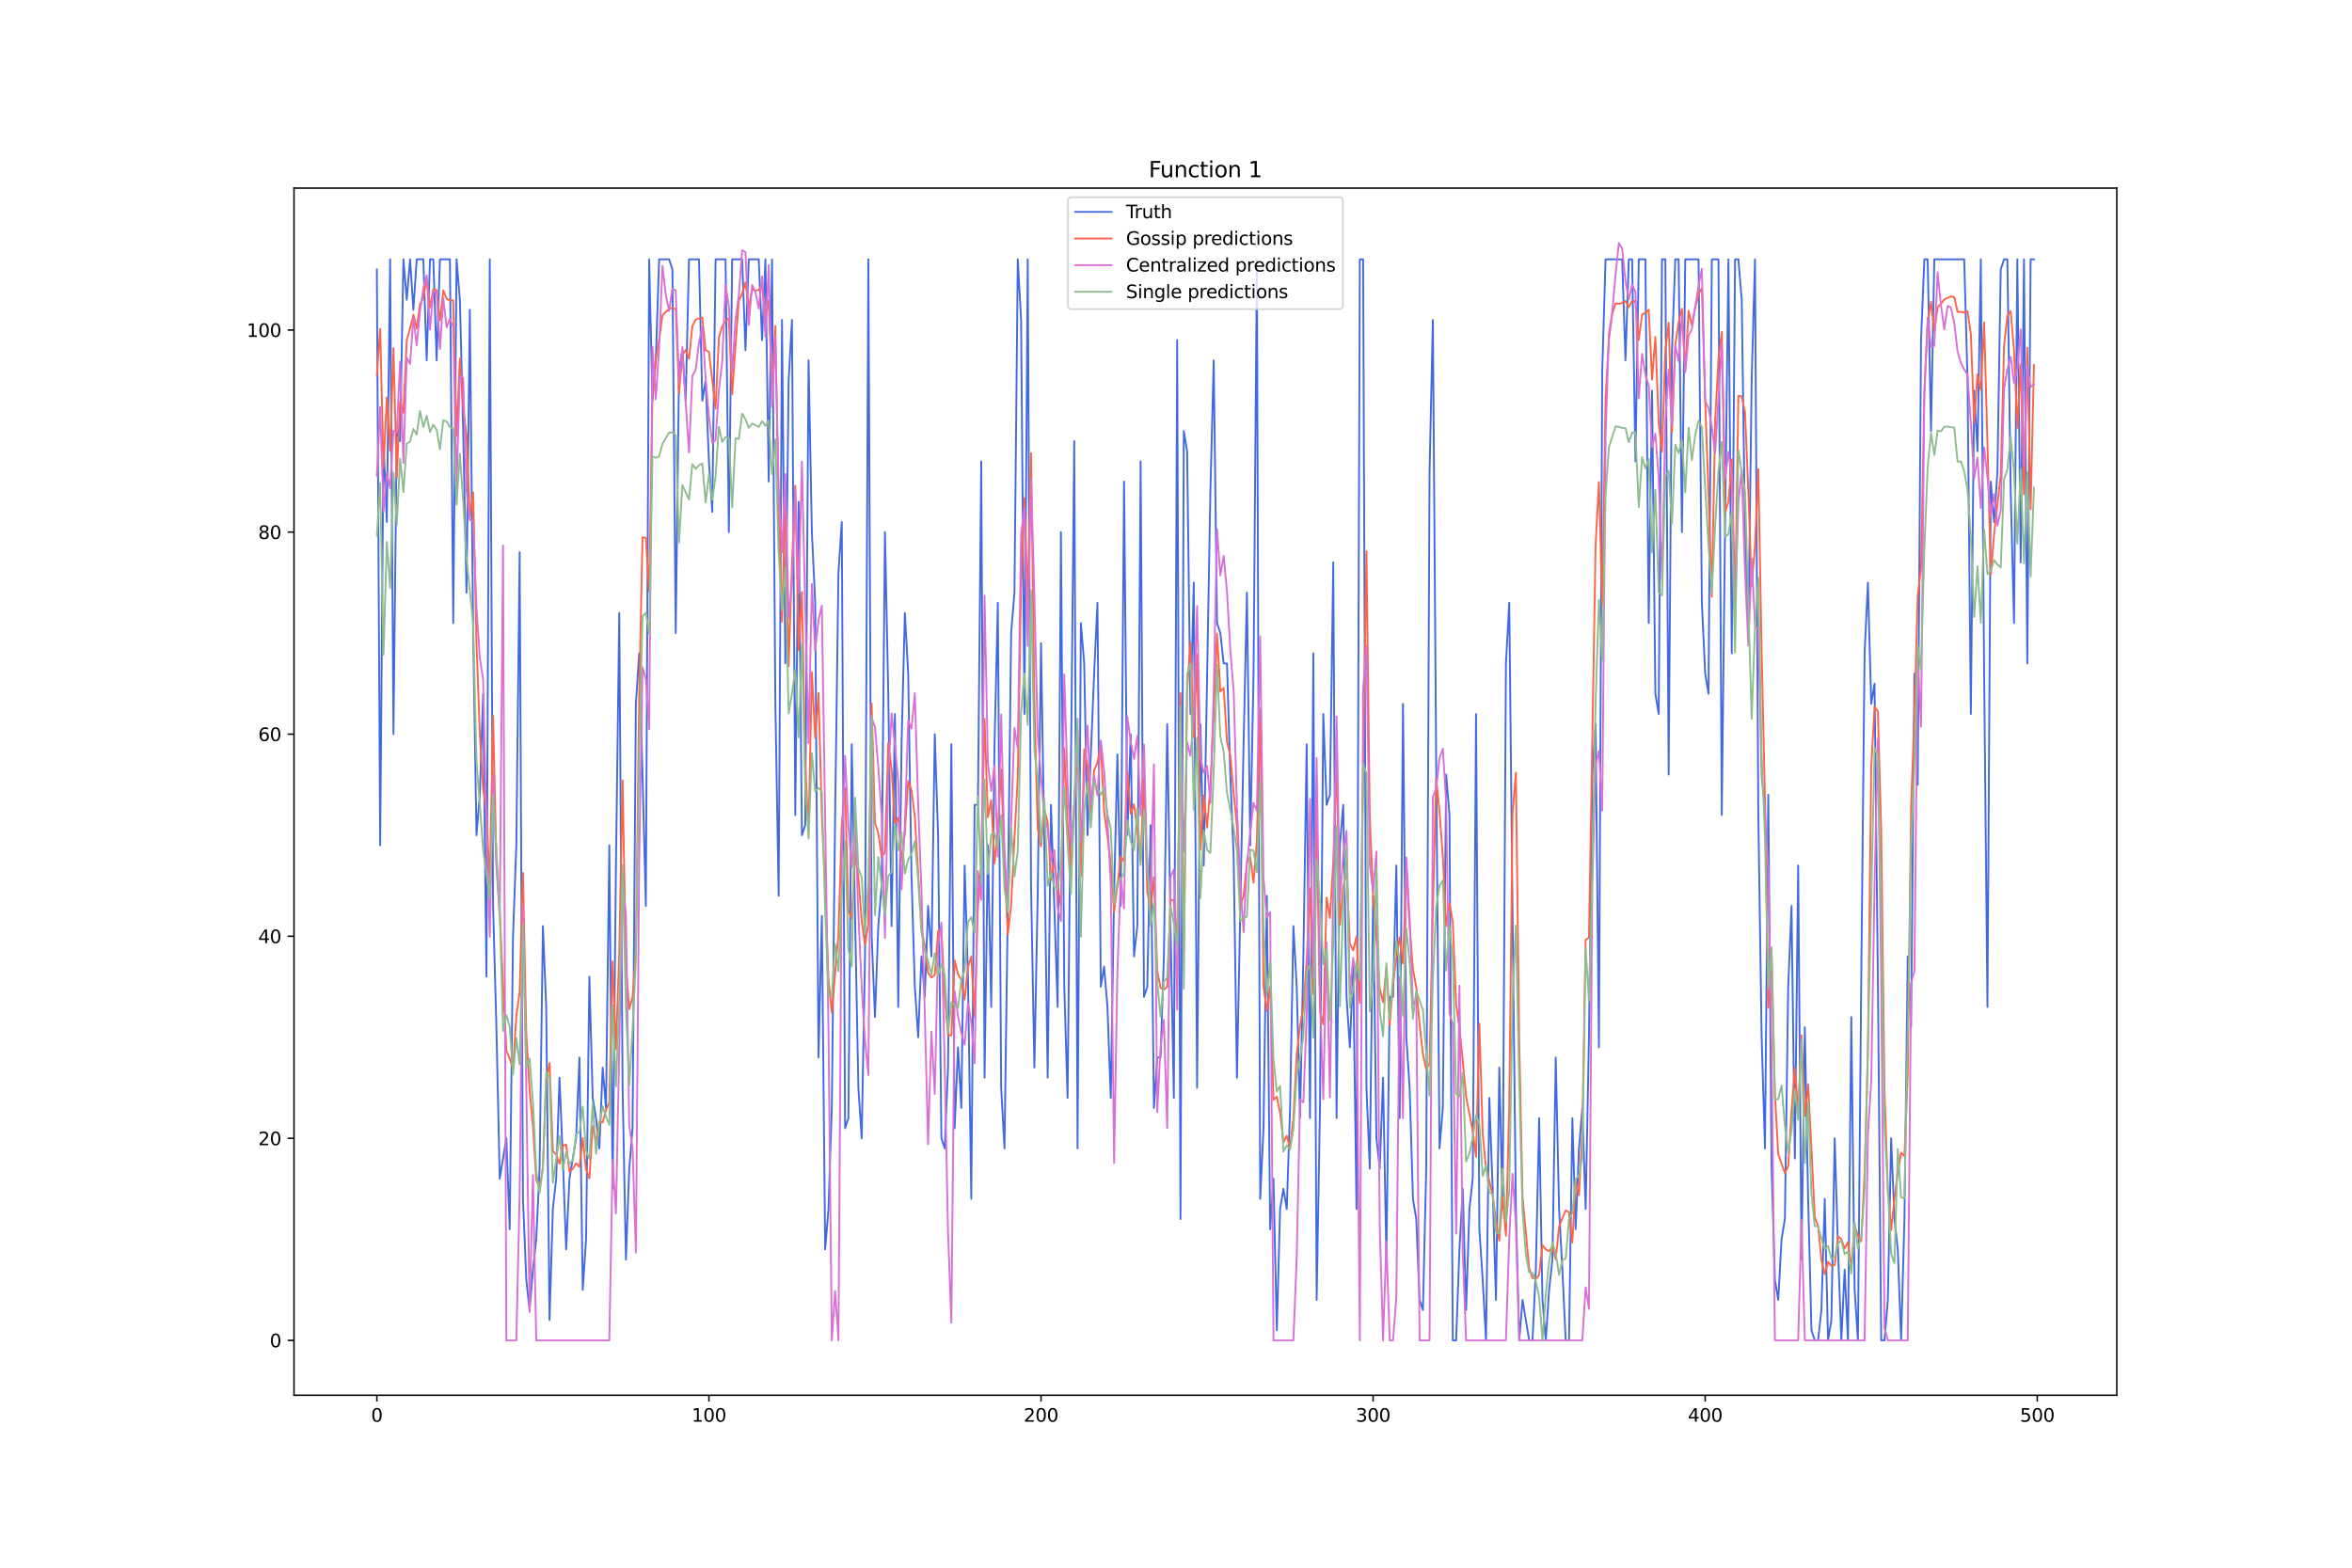 <?xml version="1.0" encoding="utf-8" standalone="no"?>
<!DOCTYPE svg PUBLIC "-//W3C//DTD SVG 1.1//EN"
  "http://www.w3.org/Graphics/SVG/1.1/DTD/svg11.dtd">
<svg xmlns:xlink="http://www.w3.org/1999/xlink" width="1296pt" height="864pt" viewBox="0 0 1296 864" xmlns="http://www.w3.org/2000/svg" version="1.1">
 <defs>
  <style type="text/css">*{stroke-linejoin: round; stroke-linecap: butt}</style>
 </defs>
 <g id="figure_1">
  <g id="patch_1">
   <path d="M 0 864 
L 1296 864 
L 1296 0 
L 0 0 
z
" style="fill: #ffffff"/>
  </g>
  <g id="axes_1">
   <g id="patch_2">
    <path d="M 162 768.96 
L 1166.4 768.96 
L 1166.4 103.68 
L 162 103.68 
z
" style="fill: #ffffff"/>
   </g>
   <g id="matplotlib.axis_1">
    <g id="xtick_1">
     <g id="line2d_1">
      <defs>
       <path id="maa5e072542" d="M 0 0 
L 0 3.5 
" style="stroke: #000000; stroke-width: 0.8"/>
      </defs>
      <g>
       <use xlink:href="#maa5e072542" x="207.655" y="768.96" style="stroke: #000000; stroke-width: 0.8"/>
      </g>
     </g>
     <g id="text_1">
      <!-- 0 -->
      <g transform="translate(204.473 783.558) scale(0.1 -0.1)">
       <defs>
        <path id="DejaVuSans-30" d="M 2034 4250 
Q 1547 4250 1301 3770 
Q 1056 3291 1056 2328 
Q 1056 1369 1301 889 
Q 1547 409 2034 409 
Q 2525 409 2770 889 
Q 3016 1369 3016 2328 
Q 3016 3291 2770 3770 
Q 2525 4250 2034 4250 
z
M 2034 4750 
Q 2819 4750 3233 4129 
Q 3647 3509 3647 2328 
Q 3647 1150 3233 529 
Q 2819 -91 2034 -91 
Q 1250 -91 836 529 
Q 422 1150 422 2328 
Q 422 3509 836 4129 
Q 1250 4750 2034 4750 
z
" transform="scale(0.016)"/>
       </defs>
       <use xlink:href="#DejaVuSans-30"/>
      </g>
     </g>
    </g>
    <g id="xtick_2">
     <g id="line2d_2">
      <g>
       <use xlink:href="#maa5e072542" x="390.639" y="768.96" style="stroke: #000000; stroke-width: 0.8"/>
      </g>
     </g>
     <g id="text_2">
      <!-- 100 -->
      <g transform="translate(381.095 783.558) scale(0.1 -0.1)">
       <defs>
        <path id="DejaVuSans-31" d="M 794 531 
L 1825 531 
L 1825 4091 
L 703 3866 
L 703 4441 
L 1819 4666 
L 2450 4666 
L 2450 531 
L 3481 531 
L 3481 0 
L 794 0 
L 794 531 
z
" transform="scale(0.016)"/>
       </defs>
       <use xlink:href="#DejaVuSans-31"/>
       <use xlink:href="#DejaVuSans-30" x="63.623"/>
       <use xlink:href="#DejaVuSans-30" x="127.246"/>
      </g>
     </g>
    </g>
    <g id="xtick_3">
     <g id="line2d_3">
      <g>
       <use xlink:href="#maa5e072542" x="573.623" y="768.96" style="stroke: #000000; stroke-width: 0.8"/>
      </g>
     </g>
     <g id="text_3">
      <!-- 200 -->
      <g transform="translate(564.079 783.558) scale(0.1 -0.1)">
       <defs>
        <path id="DejaVuSans-32" d="M 1228 531 
L 3431 531 
L 3431 0 
L 469 0 
L 469 531 
Q 828 903 1448 1529 
Q 2069 2156 2228 2338 
Q 2531 2678 2651 2914 
Q 2772 3150 2772 3378 
Q 2772 3750 2511 3984 
Q 2250 4219 1831 4219 
Q 1534 4219 1204 4116 
Q 875 4013 500 3803 
L 500 4441 
Q 881 4594 1212 4672 
Q 1544 4750 1819 4750 
Q 2544 4750 2975 4387 
Q 3406 4025 3406 3419 
Q 3406 3131 3298 2873 
Q 3191 2616 2906 2266 
Q 2828 2175 2409 1742 
Q 1991 1309 1228 531 
z
" transform="scale(0.016)"/>
       </defs>
       <use xlink:href="#DejaVuSans-32"/>
       <use xlink:href="#DejaVuSans-30" x="63.623"/>
       <use xlink:href="#DejaVuSans-30" x="127.246"/>
      </g>
     </g>
    </g>
    <g id="xtick_4">
     <g id="line2d_4">
      <g>
       <use xlink:href="#maa5e072542" x="756.607" y="768.96" style="stroke: #000000; stroke-width: 0.8"/>
      </g>
     </g>
     <g id="text_4">
      <!-- 300 -->
      <g transform="translate(747.063 783.558) scale(0.1 -0.1)">
       <defs>
        <path id="DejaVuSans-33" d="M 2597 2516 
Q 3050 2419 3304 2112 
Q 3559 1806 3559 1356 
Q 3559 666 3084 287 
Q 2609 -91 1734 -91 
Q 1441 -91 1130 -33 
Q 819 25 488 141 
L 488 750 
Q 750 597 1062 519 
Q 1375 441 1716 441 
Q 2309 441 2620 675 
Q 2931 909 2931 1356 
Q 2931 1769 2642 2001 
Q 2353 2234 1838 2234 
L 1294 2234 
L 1294 2753 
L 1863 2753 
Q 2328 2753 2575 2939 
Q 2822 3125 2822 3475 
Q 2822 3834 2567 4026 
Q 2313 4219 1838 4219 
Q 1578 4219 1281 4162 
Q 984 4106 628 3988 
L 628 4550 
Q 988 4650 1302 4700 
Q 1616 4750 1894 4750 
Q 2613 4750 3031 4423 
Q 3450 4097 3450 3541 
Q 3450 3153 3228 2886 
Q 3006 2619 2597 2516 
z
" transform="scale(0.016)"/>
       </defs>
       <use xlink:href="#DejaVuSans-33"/>
       <use xlink:href="#DejaVuSans-30" x="63.623"/>
       <use xlink:href="#DejaVuSans-30" x="127.246"/>
      </g>
     </g>
    </g>
    <g id="xtick_5">
     <g id="line2d_5">
      <g>
       <use xlink:href="#maa5e072542" x="939.591" y="768.96" style="stroke: #000000; stroke-width: 0.8"/>
      </g>
     </g>
     <g id="text_5">
      <!-- 400 -->
      <g transform="translate(930.047 783.558) scale(0.1 -0.1)">
       <defs>
        <path id="DejaVuSans-34" d="M 2419 4116 
L 825 1625 
L 2419 1625 
L 2419 4116 
z
M 2253 4666 
L 3047 4666 
L 3047 1625 
L 3713 1625 
L 3713 1100 
L 3047 1100 
L 3047 0 
L 2419 0 
L 2419 1100 
L 313 1100 
L 313 1709 
L 2253 4666 
z
" transform="scale(0.016)"/>
       </defs>
       <use xlink:href="#DejaVuSans-34"/>
       <use xlink:href="#DejaVuSans-30" x="63.623"/>
       <use xlink:href="#DejaVuSans-30" x="127.246"/>
      </g>
     </g>
    </g>
    <g id="xtick_6">
     <g id="line2d_6">
      <g>
       <use xlink:href="#maa5e072542" x="1122.575" y="768.96" style="stroke: #000000; stroke-width: 0.8"/>
      </g>
     </g>
     <g id="text_6">
      <!-- 500 -->
      <g transform="translate(1113.032 783.558) scale(0.1 -0.1)">
       <defs>
        <path id="DejaVuSans-35" d="M 691 4666 
L 3169 4666 
L 3169 4134 
L 1269 4134 
L 1269 2991 
Q 1406 3038 1543 3061 
Q 1681 3084 1819 3084 
Q 2600 3084 3056 2656 
Q 3513 2228 3513 1497 
Q 3513 744 3044 326 
Q 2575 -91 1722 -91 
Q 1428 -91 1123 -41 
Q 819 9 494 109 
L 494 744 
Q 775 591 1075 516 
Q 1375 441 1709 441 
Q 2250 441 2565 725 
Q 2881 1009 2881 1497 
Q 2881 1984 2565 2268 
Q 2250 2553 1709 2553 
Q 1456 2553 1204 2497 
Q 953 2441 691 2322 
L 691 4666 
z
" transform="scale(0.016)"/>
       </defs>
       <use xlink:href="#DejaVuSans-35"/>
       <use xlink:href="#DejaVuSans-30" x="63.623"/>
       <use xlink:href="#DejaVuSans-30" x="127.246"/>
      </g>
     </g>
    </g>
   </g>
   <g id="matplotlib.axis_2">
    <g id="ytick_1">
     <g id="line2d_7">
      <defs>
       <path id="m8133902fd8" d="M 0 0 
L -3.5 0 
" style="stroke: #000000; stroke-width: 0.8"/>
      </defs>
      <g>
       <use xlink:href="#m8133902fd8" x="162" y="738.72" style="stroke: #000000; stroke-width: 0.8"/>
      </g>
     </g>
     <g id="text_7">
      <!-- 0 -->
      <g transform="translate(148.637 742.519) scale(0.1 -0.1)">
       <use xlink:href="#DejaVuSans-30"/>
      </g>
     </g>
    </g>
    <g id="ytick_2">
     <g id="line2d_8">
      <g>
       <use xlink:href="#m8133902fd8" x="162" y="627.354" style="stroke: #000000; stroke-width: 0.8"/>
      </g>
     </g>
     <g id="text_8">
      <!-- 20 -->
      <g transform="translate(142.275 631.153) scale(0.1 -0.1)">
       <use xlink:href="#DejaVuSans-32"/>
       <use xlink:href="#DejaVuSans-30" x="63.623"/>
      </g>
     </g>
    </g>
    <g id="ytick_3">
     <g id="line2d_9">
      <g>
       <use xlink:href="#m8133902fd8" x="162" y="515.988" style="stroke: #000000; stroke-width: 0.8"/>
      </g>
     </g>
     <g id="text_9">
      <!-- 40 -->
      <g transform="translate(142.275 519.787) scale(0.1 -0.1)">
       <use xlink:href="#DejaVuSans-34"/>
       <use xlink:href="#DejaVuSans-30" x="63.623"/>
      </g>
     </g>
    </g>
    <g id="ytick_4">
     <g id="line2d_10">
      <g>
       <use xlink:href="#m8133902fd8" x="162" y="404.622" style="stroke: #000000; stroke-width: 0.8"/>
      </g>
     </g>
     <g id="text_10">
      <!-- 60 -->
      <g transform="translate(142.275 408.421) scale(0.1 -0.1)">
       <defs>
        <path id="DejaVuSans-36" d="M 2113 2584 
Q 1688 2584 1439 2293 
Q 1191 2003 1191 1497 
Q 1191 994 1439 701 
Q 1688 409 2113 409 
Q 2538 409 2786 701 
Q 3034 994 3034 1497 
Q 3034 2003 2786 2293 
Q 2538 2584 2113 2584 
z
M 3366 4563 
L 3366 3988 
Q 3128 4100 2886 4159 
Q 2644 4219 2406 4219 
Q 1781 4219 1451 3797 
Q 1122 3375 1075 2522 
Q 1259 2794 1537 2939 
Q 1816 3084 2150 3084 
Q 2853 3084 3261 2657 
Q 3669 2231 3669 1497 
Q 3669 778 3244 343 
Q 2819 -91 2113 -91 
Q 1303 -91 875 529 
Q 447 1150 447 2328 
Q 447 3434 972 4092 
Q 1497 4750 2381 4750 
Q 2619 4750 2861 4703 
Q 3103 4656 3366 4563 
z
" transform="scale(0.016)"/>
       </defs>
       <use xlink:href="#DejaVuSans-36"/>
       <use xlink:href="#DejaVuSans-30" x="63.623"/>
      </g>
     </g>
    </g>
    <g id="ytick_5">
     <g id="line2d_11">
      <g>
       <use xlink:href="#m8133902fd8" x="162" y="293.256" style="stroke: #000000; stroke-width: 0.8"/>
      </g>
     </g>
     <g id="text_11">
      <!-- 80 -->
      <g transform="translate(142.275 297.055) scale(0.1 -0.1)">
       <defs>
        <path id="DejaVuSans-38" d="M 2034 2216 
Q 1584 2216 1326 1975 
Q 1069 1734 1069 1313 
Q 1069 891 1326 650 
Q 1584 409 2034 409 
Q 2484 409 2743 651 
Q 3003 894 3003 1313 
Q 3003 1734 2745 1975 
Q 2488 2216 2034 2216 
z
M 1403 2484 
Q 997 2584 770 2862 
Q 544 3141 544 3541 
Q 544 4100 942 4425 
Q 1341 4750 2034 4750 
Q 2731 4750 3128 4425 
Q 3525 4100 3525 3541 
Q 3525 3141 3298 2862 
Q 3072 2584 2669 2484 
Q 3125 2378 3379 2068 
Q 3634 1759 3634 1313 
Q 3634 634 3220 271 
Q 2806 -91 2034 -91 
Q 1263 -91 848 271 
Q 434 634 434 1313 
Q 434 1759 690 2068 
Q 947 2378 1403 2484 
z
M 1172 3481 
Q 1172 3119 1398 2916 
Q 1625 2713 2034 2713 
Q 2441 2713 2670 2916 
Q 2900 3119 2900 3481 
Q 2900 3844 2670 4047 
Q 2441 4250 2034 4250 
Q 1625 4250 1398 4047 
Q 1172 3844 1172 3481 
z
" transform="scale(0.016)"/>
       </defs>
       <use xlink:href="#DejaVuSans-38"/>
       <use xlink:href="#DejaVuSans-30" x="63.623"/>
      </g>
     </g>
    </g>
    <g id="ytick_6">
     <g id="line2d_12">
      <g>
       <use xlink:href="#m8133902fd8" x="162" y="181.89" style="stroke: #000000; stroke-width: 0.8"/>
      </g>
     </g>
     <g id="text_12">
      <!-- 100 -->
      <g transform="translate(135.912 185.689) scale(0.1 -0.1)">
       <use xlink:href="#DejaVuSans-31"/>
       <use xlink:href="#DejaVuSans-30" x="63.623"/>
       <use xlink:href="#DejaVuSans-30" x="127.246"/>
      </g>
     </g>
    </g>
   </g>
   <g id="line2d_13">
    <path d="M 207.655 148.48 
L 209.484 465.873 
L 211.314 243.141 
L 213.144 287.687 
L 214.974 142.912 
L 216.804 404.622 
L 218.634 237.573 
L 220.463 243.141 
L 222.293 142.912 
L 224.123 165.185 
L 225.953 142.912 
L 227.783 170.753 
L 229.613 142.912 
L 233.272 142.912 
L 235.102 198.595 
L 236.932 142.912 
L 238.762 142.912 
L 240.592 198.595 
L 242.422 142.912 
L 247.911 142.912 
L 249.741 343.37 
L 251.571 142.912 
L 253.401 165.185 
L 255.23 237.573 
L 257.06 326.666 
L 258.89 170.753 
L 260.72 348.939 
L 262.55 460.305 
L 264.38 438.032 
L 266.209 382.349 
L 268.039 538.261 
L 269.869 142.912 
L 271.699 499.283 
L 273.529 566.103 
L 275.359 649.627 
L 279.018 627.354 
L 280.848 677.469 
L 282.678 515.988 
L 284.508 465.873 
L 286.338 304.392 
L 288.168 660.764 
L 289.997 705.31 
L 291.827 722.015 
L 293.657 699.742 
L 295.487 683.037 
L 297.317 644.059 
L 299.147 510.42 
L 300.976 554.966 
L 302.806 727.583 
L 304.636 666.332 
L 306.466 649.627 
L 308.296 593.944 
L 310.126 638.491 
L 311.956 688.605 
L 313.785 649.627 
L 317.445 627.354 
L 319.275 582.808 
L 321.105 710.878 
L 322.935 683.037 
L 324.764 538.261 
L 326.594 605.081 
L 328.424 616.217 
L 330.254 632.922 
L 332.084 588.376 
L 333.914 610.649 
L 335.743 465.873 
L 337.573 655.195 
L 339.403 477.01 
L 341.233 337.802 
L 343.063 599.512 
L 344.893 694.174 
L 346.723 644.059 
L 348.552 621.786 
L 350.382 387.917 
L 352.212 360.075 
L 354.042 426.895 
L 355.872 499.283 
L 357.702 142.912 
L 359.531 220.868 
L 361.361 198.595 
L 363.191 142.912 
L 368.681 142.912 
L 370.51 148.48 
L 372.34 348.939 
L 374.17 204.163 
L 376 193.026 
L 377.83 220.868 
L 379.66 142.912 
L 385.149 142.912 
L 386.979 220.868 
L 388.809 209.731 
L 390.639 254.278 
L 392.469 282.119 
L 394.298 142.912 
L 399.788 142.912 
L 401.618 293.256 
L 403.448 142.912 
L 408.937 142.912 
L 410.767 193.026 
L 412.597 142.912 
L 418.086 142.912 
L 419.916 187.458 
L 421.746 142.912 
L 423.576 265.414 
L 425.406 142.912 
L 427.236 387.917 
L 429.065 493.715 
L 430.895 176.321 
L 432.725 365.644 
L 434.555 209.731 
L 436.385 176.321 
L 438.215 449.168 
L 440.044 276.551 
L 441.874 460.305 
L 443.704 454.737 
L 445.534 198.595 
L 447.364 293.256 
L 449.194 332.234 
L 451.023 582.808 
L 452.853 504.851 
L 454.683 688.605 
L 456.513 666.332 
L 458.343 610.649 
L 460.173 449.168 
L 462.003 315.529 
L 463.832 287.687 
L 465.662 621.786 
L 467.492 616.217 
L 469.322 410.19 
L 472.982 599.512 
L 474.811 627.354 
L 476.641 527.124 
L 478.471 142.912 
L 480.301 515.988 
L 482.131 560.534 
L 483.961 510.42 
L 485.79 488.146 
L 487.62 293.256 
L 489.45 382.349 
L 491.28 510.42 
L 493.11 393.485 
L 494.94 554.966 
L 496.77 410.19 
L 498.599 337.802 
L 500.429 371.212 
L 502.259 482.578 
L 504.089 543.829 
L 505.919 571.671 
L 507.749 527.124 
L 509.578 549.398 
L 511.408 499.283 
L 513.238 527.124 
L 515.068 404.622 
L 516.898 460.305 
L 518.728 627.354 
L 520.557 632.922 
L 522.387 588.376 
L 524.217 410.19 
L 526.047 621.786 
L 527.877 577.239 
L 529.707 610.649 
L 531.536 477.01 
L 533.366 538.261 
L 535.196 660.764 
L 537.026 443.6 
L 538.856 443.6 
L 540.686 254.278 
L 542.516 593.944 
L 544.345 465.873 
L 546.175 554.966 
L 548.005 410.19 
L 549.835 332.234 
L 551.665 599.512 
L 553.495 632.922 
L 555.324 499.283 
L 557.154 348.939 
L 558.984 326.666 
L 560.814 142.912 
L 562.644 176.321 
L 564.474 393.485 
L 566.303 142.912 
L 568.133 488.146 
L 569.963 588.376 
L 571.793 493.715 
L 573.623 354.507 
L 575.453 465.873 
L 577.283 593.944 
L 579.112 443.6 
L 582.772 554.966 
L 584.602 293.256 
L 586.432 543.829 
L 588.262 605.081 
L 591.921 243.141 
L 593.751 632.922 
L 595.581 343.37 
L 597.411 365.644 
L 599.241 460.305 
L 602.9 371.212 
L 604.73 332.234 
L 606.56 543.829 
L 608.39 532.693 
L 610.22 554.966 
L 612.05 605.081 
L 613.879 493.715 
L 615.709 415.758 
L 617.539 499.283 
L 619.369 265.414 
L 621.199 460.305 
L 623.029 404.622 
L 624.858 527.124 
L 626.688 510.42 
L 628.518 254.278 
L 630.348 549.398 
L 632.178 543.829 
L 634.008 454.737 
L 635.837 610.649 
L 637.667 582.808 
L 639.497 582.808 
L 641.327 527.124 
L 643.157 399.054 
L 644.987 510.42 
L 646.817 605.081 
L 648.646 187.458 
L 650.476 671.9 
L 652.306 237.573 
L 654.136 248.709 
L 655.966 393.485 
L 657.796 321.097 
L 659.625 599.512 
L 661.455 399.054 
L 663.285 477.01 
L 666.945 270.983 
L 668.775 198.595 
L 670.604 343.37 
L 672.434 348.939 
L 674.264 365.644 
L 676.094 365.644 
L 677.924 426.895 
L 679.754 471.441 
L 681.583 593.944 
L 685.243 410.19 
L 687.073 326.666 
L 688.903 465.873 
L 690.733 371.212 
L 692.563 142.912 
L 694.392 660.764 
L 696.222 621.786 
L 698.052 493.715 
L 699.882 677.469 
L 701.712 649.627 
L 703.542 733.152 
L 705.371 666.332 
L 707.201 655.195 
L 709.031 666.332 
L 710.861 610.649 
L 712.691 510.42 
L 714.521 543.829 
L 716.35 616.217 
L 718.18 527.124 
L 720.01 410.19 
L 721.84 616.217 
L 723.67 360.075 
L 725.5 716.447 
L 727.33 610.649 
L 729.159 393.485 
L 730.989 443.6 
L 732.819 438.032 
L 734.649 309.961 
L 736.479 616.217 
L 738.309 465.873 
L 740.138 443.6 
L 741.968 549.398 
L 743.798 577.239 
L 745.628 532.693 
L 747.458 666.332 
L 749.288 142.912 
L 751.117 142.912 
L 752.947 599.512 
L 754.777 644.059 
L 756.607 493.715 
L 758.437 627.354 
L 760.267 644.059 
L 762.097 593.944 
L 763.926 694.174 
L 765.756 549.398 
L 767.586 549.398 
L 769.416 477.01 
L 771.246 616.217 
L 773.076 387.917 
L 774.905 571.671 
L 776.735 599.512 
L 778.565 660.764 
L 780.395 671.9 
L 782.225 716.447 
L 784.055 722.015 
L 785.884 644.059 
L 787.714 259.846 
L 789.544 176.321 
L 791.374 421.327 
L 793.204 632.922 
L 795.034 610.649 
L 796.864 426.895 
L 798.693 449.168 
L 800.523 738.72 
L 802.353 738.72 
L 804.183 688.605 
L 806.013 655.195 
L 807.843 722.015 
L 809.672 666.332 
L 811.502 649.627 
L 813.332 393.485 
L 815.162 677.469 
L 816.992 705.31 
L 818.822 738.72 
L 820.651 605.081 
L 822.481 655.195 
L 824.311 716.447 
L 826.141 588.376 
L 827.971 666.332 
L 829.801 365.644 
L 831.63 332.234 
L 833.46 504.851 
L 835.29 666.332 
L 837.12 738.72 
L 838.95 716.447 
L 842.61 738.72 
L 844.439 738.72 
L 846.269 699.742 
L 848.099 616.217 
L 849.929 716.447 
L 851.759 738.72 
L 853.589 710.878 
L 855.418 694.174 
L 857.248 582.808 
L 859.078 666.332 
L 860.908 699.742 
L 862.738 738.72 
L 864.568 738.72 
L 866.397 616.217 
L 868.227 677.469 
L 870.057 632.922 
L 871.887 610.649 
L 873.717 666.332 
L 875.547 571.671 
L 877.377 426.895 
L 879.206 399.054 
L 881.036 577.239 
L 882.866 204.163 
L 884.696 142.912 
L 893.845 142.912 
L 895.675 198.595 
L 897.505 142.912 
L 899.335 142.912 
L 901.164 254.278 
L 902.994 142.912 
L 906.654 142.912 
L 908.484 343.37 
L 910.314 215.3 
L 912.144 382.349 
L 913.973 393.485 
L 915.803 142.912 
L 917.633 142.912 
L 919.463 426.895 
L 921.293 193.026 
L 923.123 142.912 
L 924.952 142.912 
L 926.782 293.256 
L 928.612 142.912 
L 935.931 142.912 
L 937.761 332.234 
L 939.591 371.212 
L 941.421 382.349 
L 943.251 142.912 
L 946.911 142.912 
L 948.74 449.168 
L 950.57 287.687 
L 952.4 142.912 
L 954.23 360.075 
L 956.06 142.912 
L 957.89 142.912 
L 959.719 165.185 
L 961.549 293.256 
L 963.379 348.939 
L 965.209 209.731 
L 967.039 142.912 
L 968.869 449.168 
L 970.698 571.671 
L 972.528 632.922 
L 974.358 438.032 
L 976.188 644.059 
L 978.018 705.31 
L 979.848 716.447 
L 981.678 683.037 
L 983.507 671.9 
L 985.337 543.829 
L 987.167 499.283 
L 988.997 638.491 
L 990.827 477.01 
L 992.657 694.174 
L 994.486 566.103 
L 996.316 660.764 
L 998.146 733.152 
L 999.976 738.72 
L 1001.806 738.72 
L 1003.636 722.015 
L 1005.465 660.764 
L 1007.295 738.72 
L 1009.125 727.583 
L 1010.955 627.354 
L 1012.785 688.605 
L 1014.615 738.72 
L 1016.444 699.742 
L 1018.274 738.72 
L 1020.104 560.534 
L 1021.934 710.878 
L 1023.764 738.72 
L 1025.594 538.261 
L 1027.424 360.075 
L 1029.253 321.097 
L 1031.083 387.917 
L 1032.913 376.78 
L 1034.743 538.261 
L 1036.573 738.72 
L 1038.403 738.72 
L 1040.232 716.447 
L 1042.062 627.354 
L 1043.892 671.9 
L 1045.722 688.605 
L 1047.552 738.72 
L 1049.382 671.9 
L 1051.211 527.124 
L 1053.041 566.103 
L 1054.871 371.212 
L 1056.701 432.463 
L 1058.531 187.458 
L 1060.361 142.912 
L 1062.191 142.912 
L 1064.02 237.573 
L 1065.85 142.912 
L 1082.319 142.912 
L 1084.149 209.731 
L 1085.978 393.485 
L 1087.808 215.3 
L 1089.638 248.709 
L 1091.468 142.912 
L 1093.298 371.212 
L 1095.128 554.966 
L 1096.958 265.414 
L 1098.787 287.687 
L 1100.617 259.846 
L 1102.447 148.48 
L 1104.277 142.912 
L 1106.107 142.912 
L 1107.937 270.983 
L 1109.766 343.37 
L 1111.596 142.912 
L 1113.426 309.961 
L 1115.256 142.912 
L 1117.086 365.644 
L 1118.916 142.912 
L 1120.745 142.912 
L 1120.745 142.912 
" clip-path="url(#p01167584f2)" style="fill: none; stroke: #4169e1; stroke-linecap: square"/>
   </g>
   <g id="line2d_14">
    <path d="M 207.655 206.727 
L 209.484 181.272 
L 211.314 258.074 
L 213.144 219.023 
L 214.974 248.492 
L 216.804 191.887 
L 218.634 263.407 
L 220.463 221.328 
L 222.293 227.439 
L 224.123 187.482 
L 225.953 181.001 
L 227.783 173.437 
L 229.613 181.089 
L 231.442 167.703 
L 233.272 164.097 
L 235.102 153.467 
L 236.932 169.454 
L 238.762 159.438 
L 240.592 159.922 
L 242.422 176.62 
L 244.251 160.055 
L 246.081 164.557 
L 247.911 165.656 
L 249.741 165.519 
L 251.571 240.226 
L 253.401 197.628 
L 255.23 224.889 
L 257.06 239.693 
L 258.89 285.159 
L 260.72 271.392 
L 262.55 354.073 
L 264.38 404.28 
L 266.209 434.745 
L 268.039 447.336 
L 269.869 487.325 
L 271.699 394.6 
L 273.529 473.898 
L 275.359 502.81 
L 277.189 542.979 
L 279.018 578.903 
L 280.848 583.483 
L 282.678 588.764 
L 284.508 560.221 
L 286.338 546.831 
L 288.168 481.127 
L 289.997 569.417 
L 291.827 600.797 
L 293.657 620.725 
L 295.487 650.009 
L 297.317 654.912 
L 299.147 643.681 
L 300.976 594.8 
L 302.806 585.834 
L 304.636 634.411 
L 306.466 636.247 
L 308.296 641.354 
L 310.126 631.348 
L 311.956 630.879 
L 313.785 645.664 
L 315.615 644.16 
L 317.445 641.128 
L 319.275 643.1 
L 321.105 627.231 
L 322.935 644.663 
L 324.764 649.407 
L 326.594 620.585 
L 328.424 629.511 
L 330.254 617.985 
L 332.084 618.638 
L 333.914 611.823 
L 335.743 607.468 
L 337.573 529.833 
L 339.403 578.38 
L 341.233 524.69 
L 343.063 430.083 
L 344.893 531.759 
L 346.723 556.082 
L 348.552 549.434 
L 350.382 525.777 
L 352.212 382.888 
L 354.042 296.104 
L 355.872 296.444 
L 357.702 326.001 
L 359.531 218.443 
L 361.361 198.211 
L 363.191 187.08 
L 365.021 173.853 
L 366.851 171.935 
L 368.681 170.224 
L 370.51 169.726 
L 372.34 170.357 
L 374.17 216.604 
L 376 195.733 
L 377.83 192.823 
L 379.66 197.711 
L 381.489 179.751 
L 383.319 176.195 
L 385.149 175.511 
L 386.979 175.011 
L 388.809 192.976 
L 390.639 193.923 
L 394.298 225.251 
L 396.128 186.023 
L 397.958 179.85 
L 399.788 177.013 
L 401.618 175.545 
L 403.448 217.401 
L 405.277 190.518 
L 407.107 165.623 
L 408.937 161.924 
L 410.767 155.661 
L 412.597 169.658 
L 414.427 159.443 
L 416.256 160.224 
L 418.086 159.716 
L 419.916 156.988 
L 421.746 175.12 
L 423.576 165.515 
L 425.406 215.309 
L 427.236 179.663 
L 429.065 280.605 
L 430.895 342.6 
L 432.725 271.561 
L 434.555 367.072 
L 436.385 311.033 
L 438.215 267.646 
L 440.044 358.345 
L 441.874 326.233 
L 443.704 421.125 
L 445.534 457.523 
L 447.364 370.539 
L 449.194 406.711 
L 451.023 381.954 
L 452.853 449.508 
L 454.683 490.818 
L 456.513 539.605 
L 458.343 558.049 
L 462.003 514.854 
L 463.832 453.958 
L 465.662 434.178 
L 467.492 502.077 
L 469.322 506.3 
L 471.152 470.166 
L 472.982 483.267 
L 474.811 507.291 
L 476.641 520.779 
L 478.471 509.166 
L 480.301 387.691 
L 482.131 453.523 
L 483.961 459.028 
L 485.79 471.953 
L 487.62 469.957 
L 489.45 409.514 
L 491.28 423.984 
L 493.11 453.698 
L 494.94 450.596 
L 496.77 474.664 
L 498.599 458.826 
L 500.429 430.447 
L 502.259 435.486 
L 504.089 450.193 
L 507.749 512.225 
L 509.578 521.238 
L 511.408 536.181 
L 513.238 538.706 
L 515.068 537.379 
L 516.898 513.192 
L 518.728 512.103 
L 520.557 549.012 
L 522.387 570.519 
L 524.217 570.622 
L 526.047 529.355 
L 527.877 536.842 
L 529.707 540.091 
L 531.536 550.878 
L 533.366 532.826 
L 535.196 527.201 
L 537.026 560.596 
L 538.856 500.282 
L 540.686 475.241 
L 542.516 396.085 
L 544.345 450.419 
L 546.175 440.984 
L 548.005 475.897 
L 549.835 457.428 
L 551.665 423.929 
L 553.495 475.781 
L 555.324 515.099 
L 557.154 498.836 
L 558.984 461.78 
L 560.814 428.612 
L 562.644 324.205 
L 564.474 274.491 
L 566.303 330.559 
L 568.133 249.757 
L 569.963 386.44 
L 571.793 456.425 
L 573.623 466.527 
L 575.453 446.083 
L 577.283 453.1 
L 579.112 484.946 
L 580.942 474.565 
L 582.772 487.993 
L 584.602 499.513 
L 586.432 412.282 
L 588.262 454.038 
L 590.091 477.2 
L 591.921 446.482 
L 593.751 402.04 
L 595.581 482.906 
L 597.411 412.931 
L 599.241 422.112 
L 601.07 447.667 
L 602.9 424.641 
L 604.73 420.084 
L 606.56 410.146 
L 608.39 447.352 
L 610.22 460.557 
L 612.05 476.322 
L 613.879 502.626 
L 615.709 488.35 
L 617.539 472.008 
L 619.369 474.909 
L 621.199 425.619 
L 623.029 448.565 
L 624.858 443.288 
L 626.688 457.663 
L 628.518 473.896 
L 630.348 428.876 
L 632.178 491.848 
L 634.008 500.811 
L 635.837 483.452 
L 637.667 534.756 
L 639.497 544.494 
L 641.327 545.379 
L 643.157 543.891 
L 644.987 495.771 
L 646.817 496.347 
L 648.646 520.205 
L 650.476 381.993 
L 652.306 524.477 
L 654.136 380.229 
L 655.966 353.964 
L 657.796 406.445 
L 659.625 360.837 
L 661.455 468.175 
L 663.285 438.41 
L 665.115 456.142 
L 666.945 433.231 
L 668.775 393.503 
L 670.604 349.12 
L 672.434 381.142 
L 674.264 379.109 
L 676.094 408.79 
L 677.924 416.368 
L 679.754 436.918 
L 681.583 455.408 
L 683.413 498.956 
L 685.243 493.944 
L 687.073 475.344 
L 688.903 472.28 
L 690.733 486.507 
L 692.563 463.437 
L 694.392 390.687 
L 696.222 543.758 
L 698.052 557.195 
L 699.882 543.892 
L 701.712 606.201 
L 703.542 604.449 
L 705.371 613.542 
L 707.201 629.517 
L 709.031 625.986 
L 710.861 632.561 
L 712.691 616.16 
L 714.521 580.956 
L 716.35 565.486 
L 718.18 555.319 
L 720.01 529.055 
L 721.84 489.605 
L 723.67 547.706 
L 725.5 452.91 
L 727.33 557.273 
L 729.159 564.466 
L 730.989 494.673 
L 732.819 505.943 
L 734.649 475.181 
L 736.479 420.134 
L 738.309 509.665 
L 740.138 488.808 
L 741.968 479.789 
L 743.798 520.01 
L 745.628 523.846 
L 747.458 516.142 
L 749.288 552.724 
L 751.117 423.466 
L 752.947 303.784 
L 754.777 449.975 
L 756.607 493.755 
L 758.437 517.202 
L 760.267 544.729 
L 762.097 552.339 
L 763.926 533.342 
L 765.756 565.142 
L 767.586 542.104 
L 769.416 528.057 
L 771.246 516.598 
L 773.076 530.927 
L 774.905 477.438 
L 776.735 510.4 
L 778.565 534.334 
L 780.395 544.198 
L 782.225 564.714 
L 784.055 580.782 
L 785.884 589.374 
L 787.714 586.199 
L 789.544 501.917 
L 791.374 428.868 
L 793.204 447.406 
L 795.034 472.007 
L 796.864 510.257 
L 798.693 497.816 
L 800.523 508.178 
L 802.353 553.475 
L 804.183 566.108 
L 806.013 584.601 
L 807.843 604.351 
L 811.502 623.464 
L 813.332 637.561 
L 815.162 564.128 
L 816.992 624.769 
L 818.822 643.746 
L 820.651 650.781 
L 822.481 658.597 
L 824.311 672.998 
L 826.141 683.817 
L 827.971 659.525 
L 829.801 681.055 
L 831.63 609.827 
L 833.46 448.046 
L 835.29 425.854 
L 837.12 573.265 
L 838.95 659.748 
L 842.61 698.948 
L 844.439 704.341 
L 846.269 704.887 
L 848.099 702.615 
L 849.929 686.15 
L 851.759 688.589 
L 853.589 689.565 
L 855.418 687.105 
L 857.248 694.028 
L 859.078 676.089 
L 860.908 671.347 
L 862.738 667.109 
L 864.568 668.071 
L 866.397 684.835 
L 868.227 650.888 
L 870.057 658.781 
L 871.887 623.133 
L 873.717 518.017 
L 875.547 516.705 
L 879.206 300.474 
L 881.036 265.672 
L 882.866 333.902 
L 884.696 219.74 
L 886.526 187.149 
L 888.356 173.038 
L 890.185 167.254 
L 892.015 167.399 
L 893.845 167.051 
L 895.675 165.913 
L 897.505 169.223 
L 899.335 165.823 
L 901.164 165.993 
L 902.994 187.345 
L 904.824 173.327 
L 906.654 172.277 
L 908.484 170.744 
L 910.314 209.22 
L 912.144 185.655 
L 913.973 233.197 
L 915.803 249 
L 917.633 193.511 
L 919.463 177.832 
L 921.293 238.318 
L 923.123 190.261 
L 924.952 177.744 
L 926.782 170.129 
L 928.612 204.02 
L 930.442 171.336 
L 932.272 179.306 
L 934.102 169.42 
L 935.931 162.046 
L 937.761 158.791 
L 939.591 221.087 
L 941.421 271.936 
L 943.251 328.876 
L 945.081 231.956 
L 946.911 197.992 
L 948.74 182.941 
L 950.57 282.341 
L 952.4 276.696 
L 954.23 253.149 
L 956.06 334.155 
L 957.89 218.091 
L 959.719 218.467 
L 961.549 227.226 
L 963.379 271.159 
L 965.209 323.179 
L 967.039 300.535 
L 968.869 258.598 
L 970.698 359.487 
L 972.528 440.418 
L 974.358 555.411 
L 976.188 527.023 
L 978.018 602.929 
L 979.848 636.123 
L 983.507 646.5 
L 985.337 642.778 
L 987.167 612.533 
L 988.997 588.393 
L 990.827 612.672 
L 992.657 570.637 
L 994.486 614.982 
L 996.316 597.636 
L 998.146 632.893 
L 999.976 670.736 
L 1001.806 675.589 
L 1003.636 694.413 
L 1005.465 702.275 
L 1007.295 695.482 
L 1009.125 697.642 
L 1010.955 697.213 
L 1012.785 681.341 
L 1014.615 682.95 
L 1016.444 688.061 
L 1018.274 684.615 
L 1020.104 698.896 
L 1021.934 675.39 
L 1023.764 681.146 
L 1025.594 684.059 
L 1027.424 646.773 
L 1029.253 579.971 
L 1031.083 422.808 
L 1032.913 389.605 
L 1034.743 392.043 
L 1036.573 457.249 
L 1038.403 600.883 
L 1040.232 655.131 
L 1042.062 677.972 
L 1043.892 660.239 
L 1045.722 646.569 
L 1047.552 635.294 
L 1049.382 637.157 
L 1051.211 592.319 
L 1053.041 444.602 
L 1054.871 394.443 
L 1056.701 328.219 
L 1058.531 313.003 
L 1060.361 215.832 
L 1062.191 178.099 
L 1064.02 166.361 
L 1065.85 182.544 
L 1067.68 169.249 
L 1069.51 167.447 
L 1071.34 165.074 
L 1073.17 164.148 
L 1074.999 163.358 
L 1076.829 163.768 
L 1078.659 171.833 
L 1080.489 171.929 
L 1082.319 172.213 
L 1084.149 171.553 
L 1085.978 183.922 
L 1087.808 233.156 
L 1089.638 206.32 
L 1091.468 214.859 
L 1093.298 177.651 
L 1095.128 244.35 
L 1096.958 316.677 
L 1098.787 294.227 
L 1102.447 261.822 
L 1104.277 190.686 
L 1106.107 174.008 
L 1107.937 171.407 
L 1109.766 193.412 
L 1111.596 235.793 
L 1113.426 200.875 
L 1115.256 272.391 
L 1117.086 191.717 
L 1118.916 280.686 
L 1120.745 201.169 
L 1120.745 201.169 
" clip-path="url(#p01167584f2)" style="fill: none; stroke: #ff6347; stroke-linecap: square"/>
   </g>
   <g id="line2d_15">
    <path d="M 207.655 262.122 
L 209.484 224.318 
L 211.314 282.091 
L 213.144 260.566 
L 214.974 269.011 
L 216.804 237.257 
L 218.634 238.478 
L 220.463 199.306 
L 222.293 255.165 
L 224.123 197.188 
L 225.953 200.601 
L 227.783 175.056 
L 229.613 190.311 
L 231.442 171.644 
L 233.272 158.817 
L 235.102 151.712 
L 236.932 181.634 
L 238.762 160.001 
L 240.592 161.488 
L 242.422 192.344 
L 244.251 164.492 
L 246.081 180.343 
L 247.911 175.809 
L 249.741 180.145 
L 251.571 268.083 
L 253.401 207.492 
L 255.23 208.271 
L 257.06 270.314 
L 258.89 286.409 
L 260.72 287.447 
L 262.55 334.734 
L 264.38 362.452 
L 266.209 374.532 
L 268.039 455.323 
L 269.869 516.276 
L 271.699 427.34 
L 273.529 477.45 
L 275.359 504.874 
L 277.189 300.596 
L 279.018 738.72 
L 284.508 738.72 
L 286.338 657.684 
L 288.168 498.55 
L 289.997 598.285 
L 291.827 723.115 
L 293.657 647.615 
L 295.487 738.72 
L 335.743 738.72 
L 337.573 639.349 
L 339.403 668.829 
L 343.063 485.794 
L 344.893 503.75 
L 346.723 620.631 
L 348.552 632.608 
L 350.382 690.426 
L 352.212 474.679 
L 354.042 367.826 
L 355.872 374.186 
L 357.702 401.821 
L 359.531 191.109 
L 361.361 220.043 
L 363.191 191.456 
L 365.021 146.498 
L 366.851 162.41 
L 368.681 171.417 
L 370.51 159.046 
L 372.34 160.087 
L 374.17 210.737 
L 376 191.155 
L 377.83 221.859 
L 379.66 249.379 
L 381.489 207.128 
L 383.319 204.028 
L 385.149 188.744 
L 386.979 179.938 
L 388.809 208.319 
L 390.639 229.609 
L 392.469 244.015 
L 394.298 242.596 
L 396.128 215.058 
L 397.958 199.21 
L 399.788 157.08 
L 401.618 168.668 
L 403.448 205.18 
L 405.277 176.239 
L 407.107 162.624 
L 408.937 137.944 
L 410.767 138.913 
L 412.597 179.101 
L 414.427 157.127 
L 416.256 161.005 
L 418.086 170.063 
L 419.916 152.35 
L 421.746 185.529 
L 423.576 146.112 
L 425.406 224.02 
L 427.236 185.716 
L 429.065 270.102 
L 430.895 304.402 
L 432.725 261.245 
L 434.555 340.636 
L 436.385 321.471 
L 438.215 270.054 
L 440.044 326.821 
L 441.874 254.474 
L 443.704 334.601 
L 445.534 409.619 
L 447.364 321.9 
L 449.194 358.853 
L 451.023 341.716 
L 452.853 333.846 
L 456.513 568.989 
L 458.343 738.72 
L 460.173 711.517 
L 462.003 738.72 
L 463.832 472.047 
L 465.662 416.508 
L 467.492 454.913 
L 469.322 477.855 
L 471.152 452.785 
L 472.982 503.757 
L 474.811 543.741 
L 476.641 573.487 
L 478.471 592.494 
L 480.301 395.633 
L 482.131 400.814 
L 483.961 422.637 
L 485.79 449.266 
L 487.62 516.861 
L 489.45 426.784 
L 491.28 393.159 
L 493.11 410.664 
L 494.94 430.472 
L 496.77 490.131 
L 498.599 454.167 
L 500.429 397.188 
L 502.259 401.559 
L 504.089 381.991 
L 505.919 443.137 
L 507.749 490.776 
L 509.578 558.071 
L 511.408 630.557 
L 513.238 568.589 
L 515.068 602.92 
L 516.898 521.265 
L 518.728 508.556 
L 520.557 587.544 
L 522.387 679.231 
L 524.217 728.913 
L 526.047 546.249 
L 527.877 560.104 
L 529.707 569.129 
L 531.536 575.773 
L 533.366 552.917 
L 535.196 563.249 
L 537.026 585.923 
L 538.856 480.068 
L 540.686 496.004 
L 542.516 328.195 
L 544.345 420.526 
L 546.175 435.938 
L 548.005 421.813 
L 549.835 472.019 
L 551.665 393.772 
L 553.495 468.715 
L 555.324 499.573 
L 557.154 453.311 
L 558.984 401.163 
L 560.814 412.454 
L 562.644 294.166 
L 564.474 280.074 
L 566.303 355.864 
L 568.133 263.838 
L 569.963 328.756 
L 571.793 404.717 
L 575.453 450.508 
L 577.283 456.614 
L 579.112 473.97 
L 580.942 468.522 
L 582.772 500.472 
L 584.602 507.597 
L 586.432 371.722 
L 588.262 432.753 
L 590.091 464.928 
L 591.921 442.881 
L 593.751 414.242 
L 595.581 463.404 
L 597.411 430.007 
L 599.241 399.877 
L 601.07 443.01 
L 602.9 427.742 
L 604.73 438.421 
L 606.56 408.102 
L 608.39 424.843 
L 610.22 452.326 
L 612.05 486.452 
L 613.879 640.879 
L 615.709 535.583 
L 617.539 483.607 
L 619.369 500.701 
L 621.199 395.077 
L 623.029 408.701 
L 624.858 418.265 
L 626.688 405.675 
L 628.518 449.432 
L 630.348 410.371 
L 632.178 481.588 
L 634.008 491.278 
L 635.837 421.155 
L 637.667 612.912 
L 639.497 577.19 
L 641.327 562.111 
L 643.157 621.753 
L 644.987 483.278 
L 646.817 479.161 
L 648.646 556.449 
L 650.476 405.386 
L 652.306 469.073 
L 654.136 409.196 
L 655.966 416.513 
L 657.796 395.397 
L 659.625 333.992 
L 661.455 417.512 
L 663.285 425.85 
L 665.115 422.074 
L 666.945 442.521 
L 668.775 381.172 
L 670.604 291.476 
L 672.434 317.137 
L 674.264 306.347 
L 676.094 326.002 
L 677.924 358.355 
L 679.754 380.432 
L 681.583 444.653 
L 683.413 486.794 
L 685.243 513.737 
L 687.073 475.636 
L 690.733 442.486 
L 692.563 446.895 
L 694.392 350.69 
L 696.222 484.132 
L 698.052 505.897 
L 699.882 502.643 
L 701.712 738.72 
L 712.691 738.72 
L 714.521 692.812 
L 716.35 606.014 
L 718.18 607.516 
L 720.01 559.704 
L 721.84 440.303 
L 723.67 538.825 
L 725.5 417.73 
L 727.33 548.14 
L 729.159 605.841 
L 730.989 519.314 
L 732.819 604.777 
L 734.649 487.73 
L 736.479 394.861 
L 738.309 496.248 
L 740.138 471.33 
L 741.968 457.858 
L 743.798 548.019 
L 745.628 527.843 
L 747.458 540.745 
L 749.288 738.72 
L 751.117 379.58 
L 752.947 356.093 
L 754.777 476.587 
L 756.607 491.649 
L 758.437 469.307 
L 760.267 675.584 
L 762.097 738.72 
L 763.926 684.315 
L 765.756 738.72 
L 767.586 738.72 
L 769.416 715.016 
L 771.246 538.219 
L 773.076 616.336 
L 774.905 472.563 
L 776.735 506.349 
L 778.565 553.629 
L 780.395 549.959 
L 782.225 738.72 
L 787.714 738.72 
L 789.544 439.234 
L 791.374 434.45 
L 793.204 417.737 
L 795.034 412.561 
L 796.864 442.362 
L 798.693 558.581 
L 800.523 564.492 
L 802.353 679.891 
L 804.183 543.203 
L 806.013 690.723 
L 807.843 738.72 
L 829.801 738.72 
L 831.63 682.16 
L 833.46 646.922 
L 835.29 674.793 
L 837.12 738.72 
L 871.887 738.72 
L 873.717 709.45 
L 875.547 721.375 
L 877.377 487.832 
L 879.206 421.565 
L 881.036 413.993 
L 882.866 446.7 
L 884.696 241.667 
L 886.526 183.702 
L 888.356 172.197 
L 890.185 151.523 
L 892.015 133.92 
L 893.845 136.993 
L 895.675 154.926 
L 897.505 164.809 
L 899.335 156.863 
L 901.164 160.956 
L 902.994 219.635 
L 904.824 195.019 
L 906.654 206.574 
L 908.484 212.569 
L 910.314 246.504 
L 912.144 239.007 
L 913.973 263.305 
L 915.803 319.804 
L 917.633 231.917 
L 919.463 203.733 
L 921.293 234.372 
L 923.123 190.05 
L 924.952 199.1 
L 926.782 173.585 
L 928.612 205.193 
L 930.442 184.948 
L 932.272 181.428 
L 934.102 168.949 
L 935.931 157.605 
L 937.761 148.111 
L 939.591 221.171 
L 941.421 224.924 
L 943.251 235.303 
L 945.081 249.883 
L 948.74 188.913 
L 950.57 264.322 
L 952.4 249.06 
L 954.23 262.563 
L 956.06 338.219 
L 957.89 276.776 
L 959.719 258.814 
L 961.549 315.527 
L 963.379 355.768 
L 965.209 307.875 
L 967.039 344.137 
L 968.869 347.627 
L 970.698 428.238 
L 972.528 447.137 
L 974.358 479.988 
L 976.188 577.729 
L 978.018 738.72 
L 990.827 738.72 
L 992.657 672.454 
L 994.486 738.72 
L 1027.424 738.72 
L 1029.253 624.797 
L 1031.083 596.249 
L 1032.913 487.516 
L 1034.743 407.128 
L 1036.573 539.398 
L 1038.403 731.989 
L 1040.232 738.72 
L 1051.211 738.72 
L 1053.041 541.933 
L 1054.871 535.347 
L 1056.701 361.905 
L 1058.531 400.603 
L 1060.361 216.595 
L 1062.191 175.109 
L 1064.02 191.37 
L 1065.85 190.629 
L 1067.68 150.068 
L 1069.51 168.143 
L 1071.34 181.634 
L 1073.17 168.606 
L 1074.999 169.479 
L 1076.829 177.878 
L 1078.659 193.671 
L 1080.489 200.064 
L 1082.319 203.573 
L 1084.149 206.472 
L 1085.978 233.154 
L 1087.808 263.759 
L 1089.638 252.14 
L 1091.468 279.964 
L 1093.298 246.545 
L 1095.128 262.737 
L 1096.958 284.64 
L 1098.787 272.378 
L 1100.617 289.572 
L 1102.447 281.381 
L 1104.277 214.418 
L 1106.107 203.394 
L 1107.937 196.585 
L 1109.766 211.096 
L 1111.596 203.346 
L 1113.426 181.568 
L 1115.256 256.301 
L 1117.086 202.125 
L 1118.916 213.276 
L 1120.745 211.914 
L 1120.745 211.914 
" clip-path="url(#p01167584f2)" style="fill: none; stroke: #da70d6; stroke-linecap: square"/>
   </g>
   <g id="line2d_16">
    <path d="M 207.655 295.336 
L 209.484 266.093 
L 211.314 360.831 
L 213.144 298.697 
L 214.974 324.058 
L 216.804 260.48 
L 218.634 289.274 
L 220.463 252.752 
L 222.293 271.217 
L 224.123 244.486 
L 225.953 243.362 
L 227.783 236.397 
L 229.613 239.529 
L 231.442 226.479 
L 233.272 235.351 
L 235.102 229.178 
L 236.932 238.134 
L 238.762 234.035 
L 240.592 236.819 
L 242.422 247.604 
L 244.251 231.627 
L 246.081 232.342 
L 247.911 235.29 
L 249.741 236.177 
L 251.571 278.196 
L 253.401 249.999 
L 255.23 276.52 
L 257.06 307.397 
L 260.72 343.641 
L 262.55 419.789 
L 264.38 442.997 
L 266.209 468.299 
L 268.039 481.331 
L 269.869 495.439 
L 271.699 438.08 
L 275.359 500.233 
L 277.189 568.276 
L 279.018 559.494 
L 280.848 565.462 
L 282.678 592.264 
L 284.508 572.057 
L 286.338 586.623 
L 288.168 509.202 
L 289.997 588.377 
L 291.827 583.438 
L 293.657 607.257 
L 295.487 645.732 
L 297.317 657.738 
L 299.147 643.269 
L 300.976 590.857 
L 302.806 593.977 
L 304.636 651.863 
L 308.296 626.076 
L 310.126 644.527 
L 311.956 634.942 
L 313.785 641.32 
L 315.615 639.57 
L 317.445 625.216 
L 319.275 623.88 
L 321.105 609.893 
L 322.935 634.257 
L 324.764 638.761 
L 326.594 608.012 
L 328.424 635.925 
L 330.254 619.445 
L 332.084 609.658 
L 333.914 615.379 
L 335.743 619.953 
L 337.573 554.246 
L 339.403 598.749 
L 341.233 550.664 
L 343.063 476.803 
L 344.893 555.356 
L 346.723 598.189 
L 348.552 567.099 
L 350.382 529.205 
L 352.212 415.756 
L 354.042 339.517 
L 355.872 337.772 
L 357.702 349.199 
L 359.531 251.557 
L 361.361 252.276 
L 363.191 251.565 
L 365.021 244.643 
L 368.681 238.412 
L 370.51 238.341 
L 372.34 239.832 
L 374.17 299.037 
L 376 267.291 
L 379.66 275.278 
L 381.489 255.783 
L 383.319 258.374 
L 385.149 256.438 
L 386.979 255.477 
L 388.809 277.01 
L 390.639 261.675 
L 392.469 275.461 
L 394.298 262.629 
L 396.128 235.235 
L 397.958 243.506 
L 399.788 240.924 
L 401.618 241.292 
L 403.448 279.621 
L 405.277 241.571 
L 407.107 241.918 
L 408.937 227.974 
L 410.767 231.103 
L 412.597 235.784 
L 414.427 233.461 
L 418.086 235.268 
L 419.916 232.141 
L 421.746 234.696 
L 423.576 231.818 
L 425.406 261.275 
L 427.236 242.089 
L 429.065 305.024 
L 430.895 336.08 
L 432.725 312.319 
L 434.555 393.261 
L 436.385 382.337 
L 438.215 369.068 
L 440.044 406.402 
L 441.874 355.375 
L 443.704 432.237 
L 445.534 462.201 
L 447.364 415.065 
L 449.194 436.266 
L 451.023 434.192 
L 452.853 436.162 
L 454.683 501.462 
L 456.513 548.083 
L 458.343 549.089 
L 460.173 520.4 
L 462.003 535.292 
L 463.832 492.768 
L 465.662 463.386 
L 467.492 523.265 
L 469.322 532.699 
L 471.152 439.596 
L 472.982 478.57 
L 474.811 483.58 
L 476.641 515.008 
L 478.471 486.199 
L 480.301 394.771 
L 482.131 504.376 
L 483.961 472.321 
L 485.79 487.541 
L 487.62 504.449 
L 489.45 482.617 
L 491.28 480.758 
L 493.11 454.915 
L 494.94 468.631 
L 496.77 458.638 
L 498.599 481.445 
L 500.429 473.606 
L 502.259 470.771 
L 504.089 463.582 
L 505.919 484.688 
L 507.749 513.675 
L 509.578 523.686 
L 511.408 529.864 
L 513.238 536.976 
L 515.068 525.385 
L 516.898 537.532 
L 518.728 531.381 
L 520.557 536.957 
L 522.387 569.333 
L 524.217 552.339 
L 526.047 553.812 
L 527.877 555.524 
L 529.707 540.136 
L 531.536 534.917 
L 533.366 508.137 
L 535.196 505.526 
L 537.026 513.851 
L 538.856 438.856 
L 540.686 487.375 
L 542.516 429.453 
L 544.345 481.468 
L 546.175 459.916 
L 548.005 459.165 
L 549.835 467.364 
L 551.665 449.215 
L 553.495 489.921 
L 555.324 502.577 
L 557.154 455.949 
L 558.984 483.05 
L 560.814 468.979 
L 562.644 392.461 
L 564.474 371.171 
L 566.303 399.46 
L 568.133 325.453 
L 569.963 413.883 
L 571.793 428.634 
L 573.623 464.469 
L 575.453 440.178 
L 577.283 488.236 
L 579.112 480.728 
L 580.942 489.107 
L 582.772 490.007 
L 584.602 475.247 
L 586.432 433.636 
L 588.262 464.947 
L 590.091 492.718 
L 591.921 440.944 
L 593.751 396.035 
L 595.581 516.286 
L 597.411 446.57 
L 599.241 430.839 
L 601.07 456.074 
L 602.9 430.681 
L 604.73 434.564 
L 606.56 438.068 
L 608.39 434.252 
L 610.22 448.474 
L 612.05 456.654 
L 613.879 498.421 
L 615.709 486.132 
L 617.539 484.371 
L 619.369 481.312 
L 621.199 452.096 
L 623.029 463.599 
L 624.858 468.579 
L 626.688 445.264 
L 628.518 476.788 
L 630.348 446.367 
L 632.178 472.314 
L 634.008 510.162 
L 635.837 497.631 
L 637.667 541.522 
L 639.497 560.33 
L 641.327 540.823 
L 643.157 539.041 
L 644.987 499.253 
L 646.817 508.931 
L 648.646 521.211 
L 650.476 389.373 
L 652.306 545.039 
L 654.136 371.475 
L 655.966 365.742 
L 657.796 446.341 
L 659.625 406.389 
L 661.455 494.917 
L 663.285 457.666 
L 665.115 468.42 
L 666.945 470.053 
L 668.775 425.622 
L 670.604 366.039 
L 672.434 405.768 
L 674.264 414.293 
L 676.094 437.18 
L 677.924 446.284 
L 679.754 456.277 
L 681.583 468.566 
L 683.413 507.625 
L 685.243 505.855 
L 687.073 505.238 
L 688.903 468.198 
L 690.733 468.82 
L 692.563 480.751 
L 694.392 431.515 
L 696.222 509.901 
L 698.052 547.786 
L 699.882 530.057 
L 701.712 583.65 
L 703.542 601.572 
L 705.371 598.519 
L 707.201 634.718 
L 709.031 631.149 
L 710.861 633.661 
L 712.691 622.366 
L 714.521 592.386 
L 716.35 583.456 
L 718.18 571.145 
L 720.01 535.114 
L 721.84 531.863 
L 723.67 571.841 
L 725.5 473.82 
L 727.33 496.498 
L 729.159 531.518 
L 730.989 522.849 
L 732.819 562.316 
L 734.649 521.168 
L 736.479 455.497 
L 738.309 554.622 
L 740.138 498.112 
L 741.968 467.106 
L 743.798 555.14 
L 745.628 544.701 
L 747.458 530.033 
L 749.288 540.506 
L 751.117 421.03 
L 752.947 426.385 
L 754.777 557.334 
L 756.607 540.109 
L 758.437 478.344 
L 760.267 556.818 
L 762.097 571.133 
L 763.926 530.849 
L 765.756 561.333 
L 767.586 538.543 
L 769.416 518.676 
L 771.246 529.321 
L 773.076 559.817 
L 774.905 511.418 
L 776.735 530.393 
L 778.565 561.372 
L 780.395 546.095 
L 784.055 556.674 
L 787.714 603.85 
L 789.544 539.865 
L 791.374 499.919 
L 793.204 488.172 
L 795.034 485.213 
L 796.864 535.002 
L 798.693 510.496 
L 800.523 527.759 
L 802.353 602.784 
L 804.183 604.295 
L 806.013 591.261 
L 807.843 640.217 
L 809.672 635.692 
L 811.502 627.038 
L 813.332 614.631 
L 815.162 619.53 
L 816.992 648.157 
L 818.822 642.217 
L 820.651 657.243 
L 822.481 658.007 
L 824.311 679.084 
L 826.141 679.868 
L 827.971 644.084 
L 829.801 673.417 
L 831.63 656.414 
L 833.46 550.383 
L 835.29 510.064 
L 837.12 597.474 
L 838.95 667.339 
L 840.78 691.302 
L 842.61 701.264 
L 844.439 701.583 
L 846.269 706.159 
L 848.099 714.741 
L 849.929 738.72 
L 851.759 713.465 
L 853.589 695.355 
L 855.418 685.017 
L 857.248 690.747 
L 859.078 702.686 
L 860.908 694.686 
L 862.738 693.437 
L 864.568 671.736 
L 866.397 668.627 
L 868.227 650.044 
L 870.057 647.443 
L 871.887 637.745 
L 873.717 522.265 
L 875.547 551.626 
L 877.377 482.217 
L 879.206 387.515 
L 881.036 330.63 
L 882.866 364.081 
L 884.696 273.125 
L 886.526 246.484 
L 890.185 235.056 
L 892.015 235.18 
L 893.845 235.885 
L 895.675 235.965 
L 897.505 243.741 
L 899.335 238.364 
L 901.164 238.31 
L 902.994 279.534 
L 904.824 251.939 
L 906.654 258.083 
L 908.484 253.088 
L 910.314 304.322 
L 912.144 270.044 
L 913.973 326.44 
L 915.803 328.182 
L 917.633 262.389 
L 919.463 259.483 
L 921.293 288.749 
L 923.123 245.117 
L 924.952 249.791 
L 926.782 242.556 
L 928.612 271.379 
L 930.442 235.661 
L 932.272 253.593 
L 934.102 239.756 
L 935.931 231.951 
L 937.761 235.592 
L 939.591 269.115 
L 941.421 300.387 
L 943.251 326.731 
L 945.081 289.759 
L 946.911 259.119 
L 948.74 243.494 
L 950.57 295.92 
L 952.4 294.367 
L 954.23 282.629 
L 956.06 359.616 
L 957.89 248.131 
L 959.719 259.905 
L 961.549 270.876 
L 965.209 396.188 
L 967.039 345.4 
L 968.869 318.4 
L 970.698 415.905 
L 972.528 461.821 
L 974.358 544.815 
L 976.188 521.976 
L 978.018 606.176 
L 979.848 605.627 
L 981.678 598.213 
L 983.507 620.199 
L 985.337 634.859 
L 987.167 622.804 
L 988.997 600.243 
L 990.827 617.217 
L 992.657 572.994 
L 994.486 641.043 
L 996.316 607.046 
L 998.146 658.129 
L 999.976 675.754 
L 1001.806 675.91 
L 1003.636 682.477 
L 1005.465 688.46 
L 1007.295 686.765 
L 1009.125 693.699 
L 1010.955 692.692 
L 1012.785 685.334 
L 1014.615 683.744 
L 1016.444 691.123 
L 1018.274 689.787 
L 1020.104 702.006 
L 1021.934 673.905 
L 1023.764 687.97 
L 1025.594 681.552 
L 1027.424 656.437 
L 1031.083 496.181 
L 1032.913 412.171 
L 1034.743 416.23 
L 1036.573 501.928 
L 1038.403 620.036 
L 1042.062 691.034 
L 1043.892 696.175 
L 1045.722 633.245 
L 1047.552 659.836 
L 1049.382 660.56 
L 1051.211 570.627 
L 1053.041 466.207 
L 1054.871 422.137 
L 1056.701 355.541 
L 1058.531 369.222 
L 1060.361 302.719 
L 1062.191 257.547 
L 1064.02 238.508 
L 1065.85 250.818 
L 1067.68 237.326 
L 1069.51 237.707 
L 1071.34 235.236 
L 1073.17 235.06 
L 1074.999 235.427 
L 1076.829 235.658 
L 1078.659 254.381 
L 1080.489 254.323 
L 1082.319 259.793 
L 1084.149 269.793 
L 1085.978 295.808 
L 1087.808 340.12 
L 1089.638 312.06 
L 1091.468 343.118 
L 1093.298 291.749 
L 1095.128 316.42 
L 1096.958 314.727 
L 1098.787 308.615 
L 1100.617 311.08 
L 1102.447 312.811 
L 1104.277 264.226 
L 1106.107 258.607 
L 1107.937 240.747 
L 1109.766 259.968 
L 1111.596 299.616 
L 1113.426 258.497 
L 1115.256 310.448 
L 1117.086 260.307 
L 1118.916 317.722 
L 1120.745 268.801 
L 1120.745 268.801 
" clip-path="url(#p01167584f2)" style="fill: none; stroke: #8fbc8f; stroke-linecap: square"/>
   </g>
   <g id="patch_3">
    <path d="M 162 768.96 
L 162 103.68 
" style="fill: none; stroke: #000000; stroke-width: 0.8; stroke-linejoin: miter; stroke-linecap: square"/>
   </g>
   <g id="patch_4">
    <path d="M 1166.4 768.96 
L 1166.4 103.68 
" style="fill: none; stroke: #000000; stroke-width: 0.8; stroke-linejoin: miter; stroke-linecap: square"/>
   </g>
   <g id="patch_5">
    <path d="M 162 768.96 
L 1166.4 768.96 
" style="fill: none; stroke: #000000; stroke-width: 0.8; stroke-linejoin: miter; stroke-linecap: square"/>
   </g>
   <g id="patch_6">
    <path d="M 162 103.68 
L 1166.4 103.68 
" style="fill: none; stroke: #000000; stroke-width: 0.8; stroke-linejoin: miter; stroke-linecap: square"/>
   </g>
   <g id="text_13">
    <!-- Function 1 -->
    <g transform="translate(632.958 97.68) scale(0.12 -0.12)">
     <defs>
      <path id="DejaVuSans-46" d="M 628 4666 
L 3309 4666 
L 3309 4134 
L 1259 4134 
L 1259 2759 
L 3109 2759 
L 3109 2228 
L 1259 2228 
L 1259 0 
L 628 0 
L 628 4666 
z
" transform="scale(0.016)"/>
      <path id="DejaVuSans-75" d="M 544 1381 
L 544 3500 
L 1119 3500 
L 1119 1403 
Q 1119 906 1312 657 
Q 1506 409 1894 409 
Q 2359 409 2629 706 
Q 2900 1003 2900 1516 
L 2900 3500 
L 3475 3500 
L 3475 0 
L 2900 0 
L 2900 538 
Q 2691 219 2414 64 
Q 2138 -91 1772 -91 
Q 1169 -91 856 284 
Q 544 659 544 1381 
z
M 1991 3584 
L 1991 3584 
z
" transform="scale(0.016)"/>
      <path id="DejaVuSans-6e" d="M 3513 2113 
L 3513 0 
L 2938 0 
L 2938 2094 
Q 2938 2591 2744 2837 
Q 2550 3084 2163 3084 
Q 1697 3084 1428 2787 
Q 1159 2491 1159 1978 
L 1159 0 
L 581 0 
L 581 3500 
L 1159 3500 
L 1159 2956 
Q 1366 3272 1645 3428 
Q 1925 3584 2291 3584 
Q 2894 3584 3203 3211 
Q 3513 2838 3513 2113 
z
" transform="scale(0.016)"/>
      <path id="DejaVuSans-63" d="M 3122 3366 
L 3122 2828 
Q 2878 2963 2633 3030 
Q 2388 3097 2138 3097 
Q 1578 3097 1268 2742 
Q 959 2388 959 1747 
Q 959 1106 1268 751 
Q 1578 397 2138 397 
Q 2388 397 2633 464 
Q 2878 531 3122 666 
L 3122 134 
Q 2881 22 2623 -34 
Q 2366 -91 2075 -91 
Q 1284 -91 818 406 
Q 353 903 353 1747 
Q 353 2603 823 3093 
Q 1294 3584 2113 3584 
Q 2378 3584 2631 3529 
Q 2884 3475 3122 3366 
z
" transform="scale(0.016)"/>
      <path id="DejaVuSans-74" d="M 1172 4494 
L 1172 3500 
L 2356 3500 
L 2356 3053 
L 1172 3053 
L 1172 1153 
Q 1172 725 1289 603 
Q 1406 481 1766 481 
L 2356 481 
L 2356 0 
L 1766 0 
Q 1100 0 847 248 
Q 594 497 594 1153 
L 594 3053 
L 172 3053 
L 172 3500 
L 594 3500 
L 594 4494 
L 1172 4494 
z
" transform="scale(0.016)"/>
      <path id="DejaVuSans-69" d="M 603 3500 
L 1178 3500 
L 1178 0 
L 603 0 
L 603 3500 
z
M 603 4863 
L 1178 4863 
L 1178 4134 
L 603 4134 
L 603 4863 
z
" transform="scale(0.016)"/>
      <path id="DejaVuSans-6f" d="M 1959 3097 
Q 1497 3097 1228 2736 
Q 959 2375 959 1747 
Q 959 1119 1226 758 
Q 1494 397 1959 397 
Q 2419 397 2687 759 
Q 2956 1122 2956 1747 
Q 2956 2369 2687 2733 
Q 2419 3097 1959 3097 
z
M 1959 3584 
Q 2709 3584 3137 3096 
Q 3566 2609 3566 1747 
Q 3566 888 3137 398 
Q 2709 -91 1959 -91 
Q 1206 -91 779 398 
Q 353 888 353 1747 
Q 353 2609 779 3096 
Q 1206 3584 1959 3584 
z
" transform="scale(0.016)"/>
      <path id="DejaVuSans-20" transform="scale(0.016)"/>
     </defs>
     <use xlink:href="#DejaVuSans-46"/>
     <use xlink:href="#DejaVuSans-75" x="52.02"/>
     <use xlink:href="#DejaVuSans-6e" x="115.398"/>
     <use xlink:href="#DejaVuSans-63" x="178.777"/>
     <use xlink:href="#DejaVuSans-74" x="233.758"/>
     <use xlink:href="#DejaVuSans-69" x="272.967"/>
     <use xlink:href="#DejaVuSans-6f" x="300.75"/>
     <use xlink:href="#DejaVuSans-6e" x="361.932"/>
     <use xlink:href="#DejaVuSans-20" x="425.311"/>
     <use xlink:href="#DejaVuSans-31" x="457.098"/>
    </g>
   </g>
   <g id="legend_1">
    <g id="patch_7">
     <path d="M 590.453 170.393 
L 737.947 170.393 
Q 739.947 170.393 739.947 168.393 
L 739.947 110.68 
Q 739.947 108.68 737.947 108.68 
L 590.453 108.68 
Q 588.453 108.68 588.453 110.68 
L 588.453 168.393 
Q 588.453 170.393 590.453 170.393 
z
" style="fill: #ffffff; opacity: 0.8; stroke: #cccccc; stroke-linejoin: miter"/>
    </g>
    <g id="line2d_17">
     <path d="M 592.453 116.778 
L 602.453 116.778 
L 612.453 116.778 
" style="fill: none; stroke: #4169e1; stroke-linecap: square"/>
    </g>
    <g id="text_14">
     <!-- Truth -->
     <g transform="translate(620.453 120.278) scale(0.1 -0.1)">
      <defs>
       <path id="DejaVuSans-54" d="M -19 4666 
L 3928 4666 
L 3928 4134 
L 2272 4134 
L 2272 0 
L 1638 0 
L 1638 4134 
L -19 4134 
L -19 4666 
z
" transform="scale(0.016)"/>
       <path id="DejaVuSans-72" d="M 2631 2963 
Q 2534 3019 2420 3045 
Q 2306 3072 2169 3072 
Q 1681 3072 1420 2755 
Q 1159 2438 1159 1844 
L 1159 0 
L 581 0 
L 581 3500 
L 1159 3500 
L 1159 2956 
Q 1341 3275 1631 3429 
Q 1922 3584 2338 3584 
Q 2397 3584 2469 3576 
Q 2541 3569 2628 3553 
L 2631 2963 
z
" transform="scale(0.016)"/>
       <path id="DejaVuSans-68" d="M 3513 2113 
L 3513 0 
L 2938 0 
L 2938 2094 
Q 2938 2591 2744 2837 
Q 2550 3084 2163 3084 
Q 1697 3084 1428 2787 
Q 1159 2491 1159 1978 
L 1159 0 
L 581 0 
L 581 4863 
L 1159 4863 
L 1159 2956 
Q 1366 3272 1645 3428 
Q 1925 3584 2291 3584 
Q 2894 3584 3203 3211 
Q 3513 2838 3513 2113 
z
" transform="scale(0.016)"/>
      </defs>
      <use xlink:href="#DejaVuSans-54"/>
      <use xlink:href="#DejaVuSans-72" x="46.334"/>
      <use xlink:href="#DejaVuSans-75" x="87.447"/>
      <use xlink:href="#DejaVuSans-74" x="150.826"/>
      <use xlink:href="#DejaVuSans-68" x="190.035"/>
     </g>
    </g>
    <g id="line2d_18">
     <path d="M 592.453 131.457 
L 602.453 131.457 
L 612.453 131.457 
" style="fill: none; stroke: #ff6347; stroke-linecap: square"/>
    </g>
    <g id="text_15">
     <!-- Gossip predictions -->
     <g transform="translate(620.453 134.957) scale(0.1 -0.1)">
      <defs>
       <path id="DejaVuSans-47" d="M 3809 666 
L 3809 1919 
L 2778 1919 
L 2778 2438 
L 4434 2438 
L 4434 434 
Q 4069 175 3628 42 
Q 3188 -91 2688 -91 
Q 1594 -91 976 548 
Q 359 1188 359 2328 
Q 359 3472 976 4111 
Q 1594 4750 2688 4750 
Q 3144 4750 3555 4637 
Q 3966 4525 4313 4306 
L 4313 3634 
Q 3963 3931 3569 4081 
Q 3175 4231 2741 4231 
Q 1884 4231 1454 3753 
Q 1025 3275 1025 2328 
Q 1025 1384 1454 906 
Q 1884 428 2741 428 
Q 3075 428 3337 486 
Q 3600 544 3809 666 
z
" transform="scale(0.016)"/>
       <path id="DejaVuSans-73" d="M 2834 3397 
L 2834 2853 
Q 2591 2978 2328 3040 
Q 2066 3103 1784 3103 
Q 1356 3103 1142 2972 
Q 928 2841 928 2578 
Q 928 2378 1081 2264 
Q 1234 2150 1697 2047 
L 1894 2003 
Q 2506 1872 2764 1633 
Q 3022 1394 3022 966 
Q 3022 478 2636 193 
Q 2250 -91 1575 -91 
Q 1294 -91 989 -36 
Q 684 19 347 128 
L 347 722 
Q 666 556 975 473 
Q 1284 391 1588 391 
Q 1994 391 2212 530 
Q 2431 669 2431 922 
Q 2431 1156 2273 1281 
Q 2116 1406 1581 1522 
L 1381 1569 
Q 847 1681 609 1914 
Q 372 2147 372 2553 
Q 372 3047 722 3315 
Q 1072 3584 1716 3584 
Q 2034 3584 2315 3537 
Q 2597 3491 2834 3397 
z
" transform="scale(0.016)"/>
       <path id="DejaVuSans-70" d="M 1159 525 
L 1159 -1331 
L 581 -1331 
L 581 3500 
L 1159 3500 
L 1159 2969 
Q 1341 3281 1617 3432 
Q 1894 3584 2278 3584 
Q 2916 3584 3314 3078 
Q 3713 2572 3713 1747 
Q 3713 922 3314 415 
Q 2916 -91 2278 -91 
Q 1894 -91 1617 61 
Q 1341 213 1159 525 
z
M 3116 1747 
Q 3116 2381 2855 2742 
Q 2594 3103 2138 3103 
Q 1681 3103 1420 2742 
Q 1159 2381 1159 1747 
Q 1159 1113 1420 752 
Q 1681 391 2138 391 
Q 2594 391 2855 752 
Q 3116 1113 3116 1747 
z
" transform="scale(0.016)"/>
       <path id="DejaVuSans-65" d="M 3597 1894 
L 3597 1613 
L 953 1613 
Q 991 1019 1311 708 
Q 1631 397 2203 397 
Q 2534 397 2845 478 
Q 3156 559 3463 722 
L 3463 178 
Q 3153 47 2828 -22 
Q 2503 -91 2169 -91 
Q 1331 -91 842 396 
Q 353 884 353 1716 
Q 353 2575 817 3079 
Q 1281 3584 2069 3584 
Q 2775 3584 3186 3129 
Q 3597 2675 3597 1894 
z
M 3022 2063 
Q 3016 2534 2758 2815 
Q 2500 3097 2075 3097 
Q 1594 3097 1305 2825 
Q 1016 2553 972 2059 
L 3022 2063 
z
" transform="scale(0.016)"/>
       <path id="DejaVuSans-64" d="M 2906 2969 
L 2906 4863 
L 3481 4863 
L 3481 0 
L 2906 0 
L 2906 525 
Q 2725 213 2448 61 
Q 2172 -91 1784 -91 
Q 1150 -91 751 415 
Q 353 922 353 1747 
Q 353 2572 751 3078 
Q 1150 3584 1784 3584 
Q 2172 3584 2448 3432 
Q 2725 3281 2906 2969 
z
M 947 1747 
Q 947 1113 1208 752 
Q 1469 391 1925 391 
Q 2381 391 2643 752 
Q 2906 1113 2906 1747 
Q 2906 2381 2643 2742 
Q 2381 3103 1925 3103 
Q 1469 3103 1208 2742 
Q 947 2381 947 1747 
z
" transform="scale(0.016)"/>
      </defs>
      <use xlink:href="#DejaVuSans-47"/>
      <use xlink:href="#DejaVuSans-6f" x="77.49"/>
      <use xlink:href="#DejaVuSans-73" x="138.672"/>
      <use xlink:href="#DejaVuSans-73" x="190.771"/>
      <use xlink:href="#DejaVuSans-69" x="242.871"/>
      <use xlink:href="#DejaVuSans-70" x="270.654"/>
      <use xlink:href="#DejaVuSans-20" x="334.131"/>
      <use xlink:href="#DejaVuSans-70" x="365.918"/>
      <use xlink:href="#DejaVuSans-72" x="429.395"/>
      <use xlink:href="#DejaVuSans-65" x="468.258"/>
      <use xlink:href="#DejaVuSans-64" x="529.781"/>
      <use xlink:href="#DejaVuSans-69" x="593.258"/>
      <use xlink:href="#DejaVuSans-63" x="621.041"/>
      <use xlink:href="#DejaVuSans-74" x="676.021"/>
      <use xlink:href="#DejaVuSans-69" x="715.23"/>
      <use xlink:href="#DejaVuSans-6f" x="743.014"/>
      <use xlink:href="#DejaVuSans-6e" x="804.195"/>
      <use xlink:href="#DejaVuSans-73" x="867.574"/>
     </g>
    </g>
    <g id="line2d_19">
     <path d="M 592.453 146.135 
L 602.453 146.135 
L 612.453 146.135 
" style="fill: none; stroke: #da70d6; stroke-linecap: square"/>
    </g>
    <g id="text_16">
     <!-- Centralized predictions -->
     <g transform="translate(620.453 149.635) scale(0.1 -0.1)">
      <defs>
       <path id="DejaVuSans-43" d="M 4122 4306 
L 4122 3641 
Q 3803 3938 3442 4084 
Q 3081 4231 2675 4231 
Q 1875 4231 1450 3742 
Q 1025 3253 1025 2328 
Q 1025 1406 1450 917 
Q 1875 428 2675 428 
Q 3081 428 3442 575 
Q 3803 722 4122 1019 
L 4122 359 
Q 3791 134 3420 21 
Q 3050 -91 2638 -91 
Q 1578 -91 968 557 
Q 359 1206 359 2328 
Q 359 3453 968 4101 
Q 1578 4750 2638 4750 
Q 3056 4750 3426 4639 
Q 3797 4528 4122 4306 
z
" transform="scale(0.016)"/>
       <path id="DejaVuSans-61" d="M 2194 1759 
Q 1497 1759 1228 1600 
Q 959 1441 959 1056 
Q 959 750 1161 570 
Q 1363 391 1709 391 
Q 2188 391 2477 730 
Q 2766 1069 2766 1631 
L 2766 1759 
L 2194 1759 
z
M 3341 1997 
L 3341 0 
L 2766 0 
L 2766 531 
Q 2569 213 2275 61 
Q 1981 -91 1556 -91 
Q 1019 -91 701 211 
Q 384 513 384 1019 
Q 384 1609 779 1909 
Q 1175 2209 1959 2209 
L 2766 2209 
L 2766 2266 
Q 2766 2663 2505 2880 
Q 2244 3097 1772 3097 
Q 1472 3097 1187 3025 
Q 903 2953 641 2809 
L 641 3341 
Q 956 3463 1253 3523 
Q 1550 3584 1831 3584 
Q 2591 3584 2966 3190 
Q 3341 2797 3341 1997 
z
" transform="scale(0.016)"/>
       <path id="DejaVuSans-6c" d="M 603 4863 
L 1178 4863 
L 1178 0 
L 603 0 
L 603 4863 
z
" transform="scale(0.016)"/>
       <path id="DejaVuSans-7a" d="M 353 3500 
L 3084 3500 
L 3084 2975 
L 922 459 
L 3084 459 
L 3084 0 
L 275 0 
L 275 525 
L 2438 3041 
L 353 3041 
L 353 3500 
z
" transform="scale(0.016)"/>
      </defs>
      <use xlink:href="#DejaVuSans-43"/>
      <use xlink:href="#DejaVuSans-65" x="69.824"/>
      <use xlink:href="#DejaVuSans-6e" x="131.348"/>
      <use xlink:href="#DejaVuSans-74" x="194.727"/>
      <use xlink:href="#DejaVuSans-72" x="233.936"/>
      <use xlink:href="#DejaVuSans-61" x="275.049"/>
      <use xlink:href="#DejaVuSans-6c" x="336.328"/>
      <use xlink:href="#DejaVuSans-69" x="364.111"/>
      <use xlink:href="#DejaVuSans-7a" x="391.895"/>
      <use xlink:href="#DejaVuSans-65" x="444.385"/>
      <use xlink:href="#DejaVuSans-64" x="505.908"/>
      <use xlink:href="#DejaVuSans-20" x="569.385"/>
      <use xlink:href="#DejaVuSans-70" x="601.172"/>
      <use xlink:href="#DejaVuSans-72" x="664.648"/>
      <use xlink:href="#DejaVuSans-65" x="703.512"/>
      <use xlink:href="#DejaVuSans-64" x="765.035"/>
      <use xlink:href="#DejaVuSans-69" x="828.512"/>
      <use xlink:href="#DejaVuSans-63" x="856.295"/>
      <use xlink:href="#DejaVuSans-74" x="911.275"/>
      <use xlink:href="#DejaVuSans-69" x="950.484"/>
      <use xlink:href="#DejaVuSans-6f" x="978.268"/>
      <use xlink:href="#DejaVuSans-6e" x="1039.449"/>
      <use xlink:href="#DejaVuSans-73" x="1102.828"/>
     </g>
    </g>
    <g id="line2d_20">
     <path d="M 592.453 160.813 
L 602.453 160.813 
L 612.453 160.813 
" style="fill: none; stroke: #8fbc8f; stroke-linecap: square"/>
    </g>
    <g id="text_17">
     <!-- Single predictions -->
     <g transform="translate(620.453 164.313) scale(0.1 -0.1)">
      <defs>
       <path id="DejaVuSans-53" d="M 3425 4513 
L 3425 3897 
Q 3066 4069 2747 4153 
Q 2428 4238 2131 4238 
Q 1616 4238 1336 4038 
Q 1056 3838 1056 3469 
Q 1056 3159 1242 3001 
Q 1428 2844 1947 2747 
L 2328 2669 
Q 3034 2534 3370 2195 
Q 3706 1856 3706 1288 
Q 3706 609 3251 259 
Q 2797 -91 1919 -91 
Q 1588 -91 1214 -16 
Q 841 59 441 206 
L 441 856 
Q 825 641 1194 531 
Q 1563 422 1919 422 
Q 2459 422 2753 634 
Q 3047 847 3047 1241 
Q 3047 1584 2836 1778 
Q 2625 1972 2144 2069 
L 1759 2144 
Q 1053 2284 737 2584 
Q 422 2884 422 3419 
Q 422 4038 858 4394 
Q 1294 4750 2059 4750 
Q 2388 4750 2728 4690 
Q 3069 4631 3425 4513 
z
" transform="scale(0.016)"/>
       <path id="DejaVuSans-67" d="M 2906 1791 
Q 2906 2416 2648 2759 
Q 2391 3103 1925 3103 
Q 1463 3103 1205 2759 
Q 947 2416 947 1791 
Q 947 1169 1205 825 
Q 1463 481 1925 481 
Q 2391 481 2648 825 
Q 2906 1169 2906 1791 
z
M 3481 434 
Q 3481 -459 3084 -895 
Q 2688 -1331 1869 -1331 
Q 1566 -1331 1297 -1286 
Q 1028 -1241 775 -1147 
L 775 -588 
Q 1028 -725 1275 -790 
Q 1522 -856 1778 -856 
Q 2344 -856 2625 -561 
Q 2906 -266 2906 331 
L 2906 616 
Q 2728 306 2450 153 
Q 2172 0 1784 0 
Q 1141 0 747 490 
Q 353 981 353 1791 
Q 353 2603 747 3093 
Q 1141 3584 1784 3584 
Q 2172 3584 2450 3431 
Q 2728 3278 2906 2969 
L 2906 3500 
L 3481 3500 
L 3481 434 
z
" transform="scale(0.016)"/>
      </defs>
      <use xlink:href="#DejaVuSans-53"/>
      <use xlink:href="#DejaVuSans-69" x="63.477"/>
      <use xlink:href="#DejaVuSans-6e" x="91.26"/>
      <use xlink:href="#DejaVuSans-67" x="154.639"/>
      <use xlink:href="#DejaVuSans-6c" x="218.115"/>
      <use xlink:href="#DejaVuSans-65" x="245.898"/>
      <use xlink:href="#DejaVuSans-20" x="307.422"/>
      <use xlink:href="#DejaVuSans-70" x="339.209"/>
      <use xlink:href="#DejaVuSans-72" x="402.686"/>
      <use xlink:href="#DejaVuSans-65" x="441.549"/>
      <use xlink:href="#DejaVuSans-64" x="503.072"/>
      <use xlink:href="#DejaVuSans-69" x="566.549"/>
      <use xlink:href="#DejaVuSans-63" x="594.332"/>
      <use xlink:href="#DejaVuSans-74" x="649.312"/>
      <use xlink:href="#DejaVuSans-69" x="688.521"/>
      <use xlink:href="#DejaVuSans-6f" x="716.305"/>
      <use xlink:href="#DejaVuSans-6e" x="777.486"/>
      <use xlink:href="#DejaVuSans-73" x="840.865"/>
     </g>
    </g>
   </g>
  </g>
 </g>
 <defs>
  <clipPath id="p01167584f2">
   <rect x="162" y="103.68" width="1004.4" height="665.28"/>
  </clipPath>
 </defs>
</svg>
